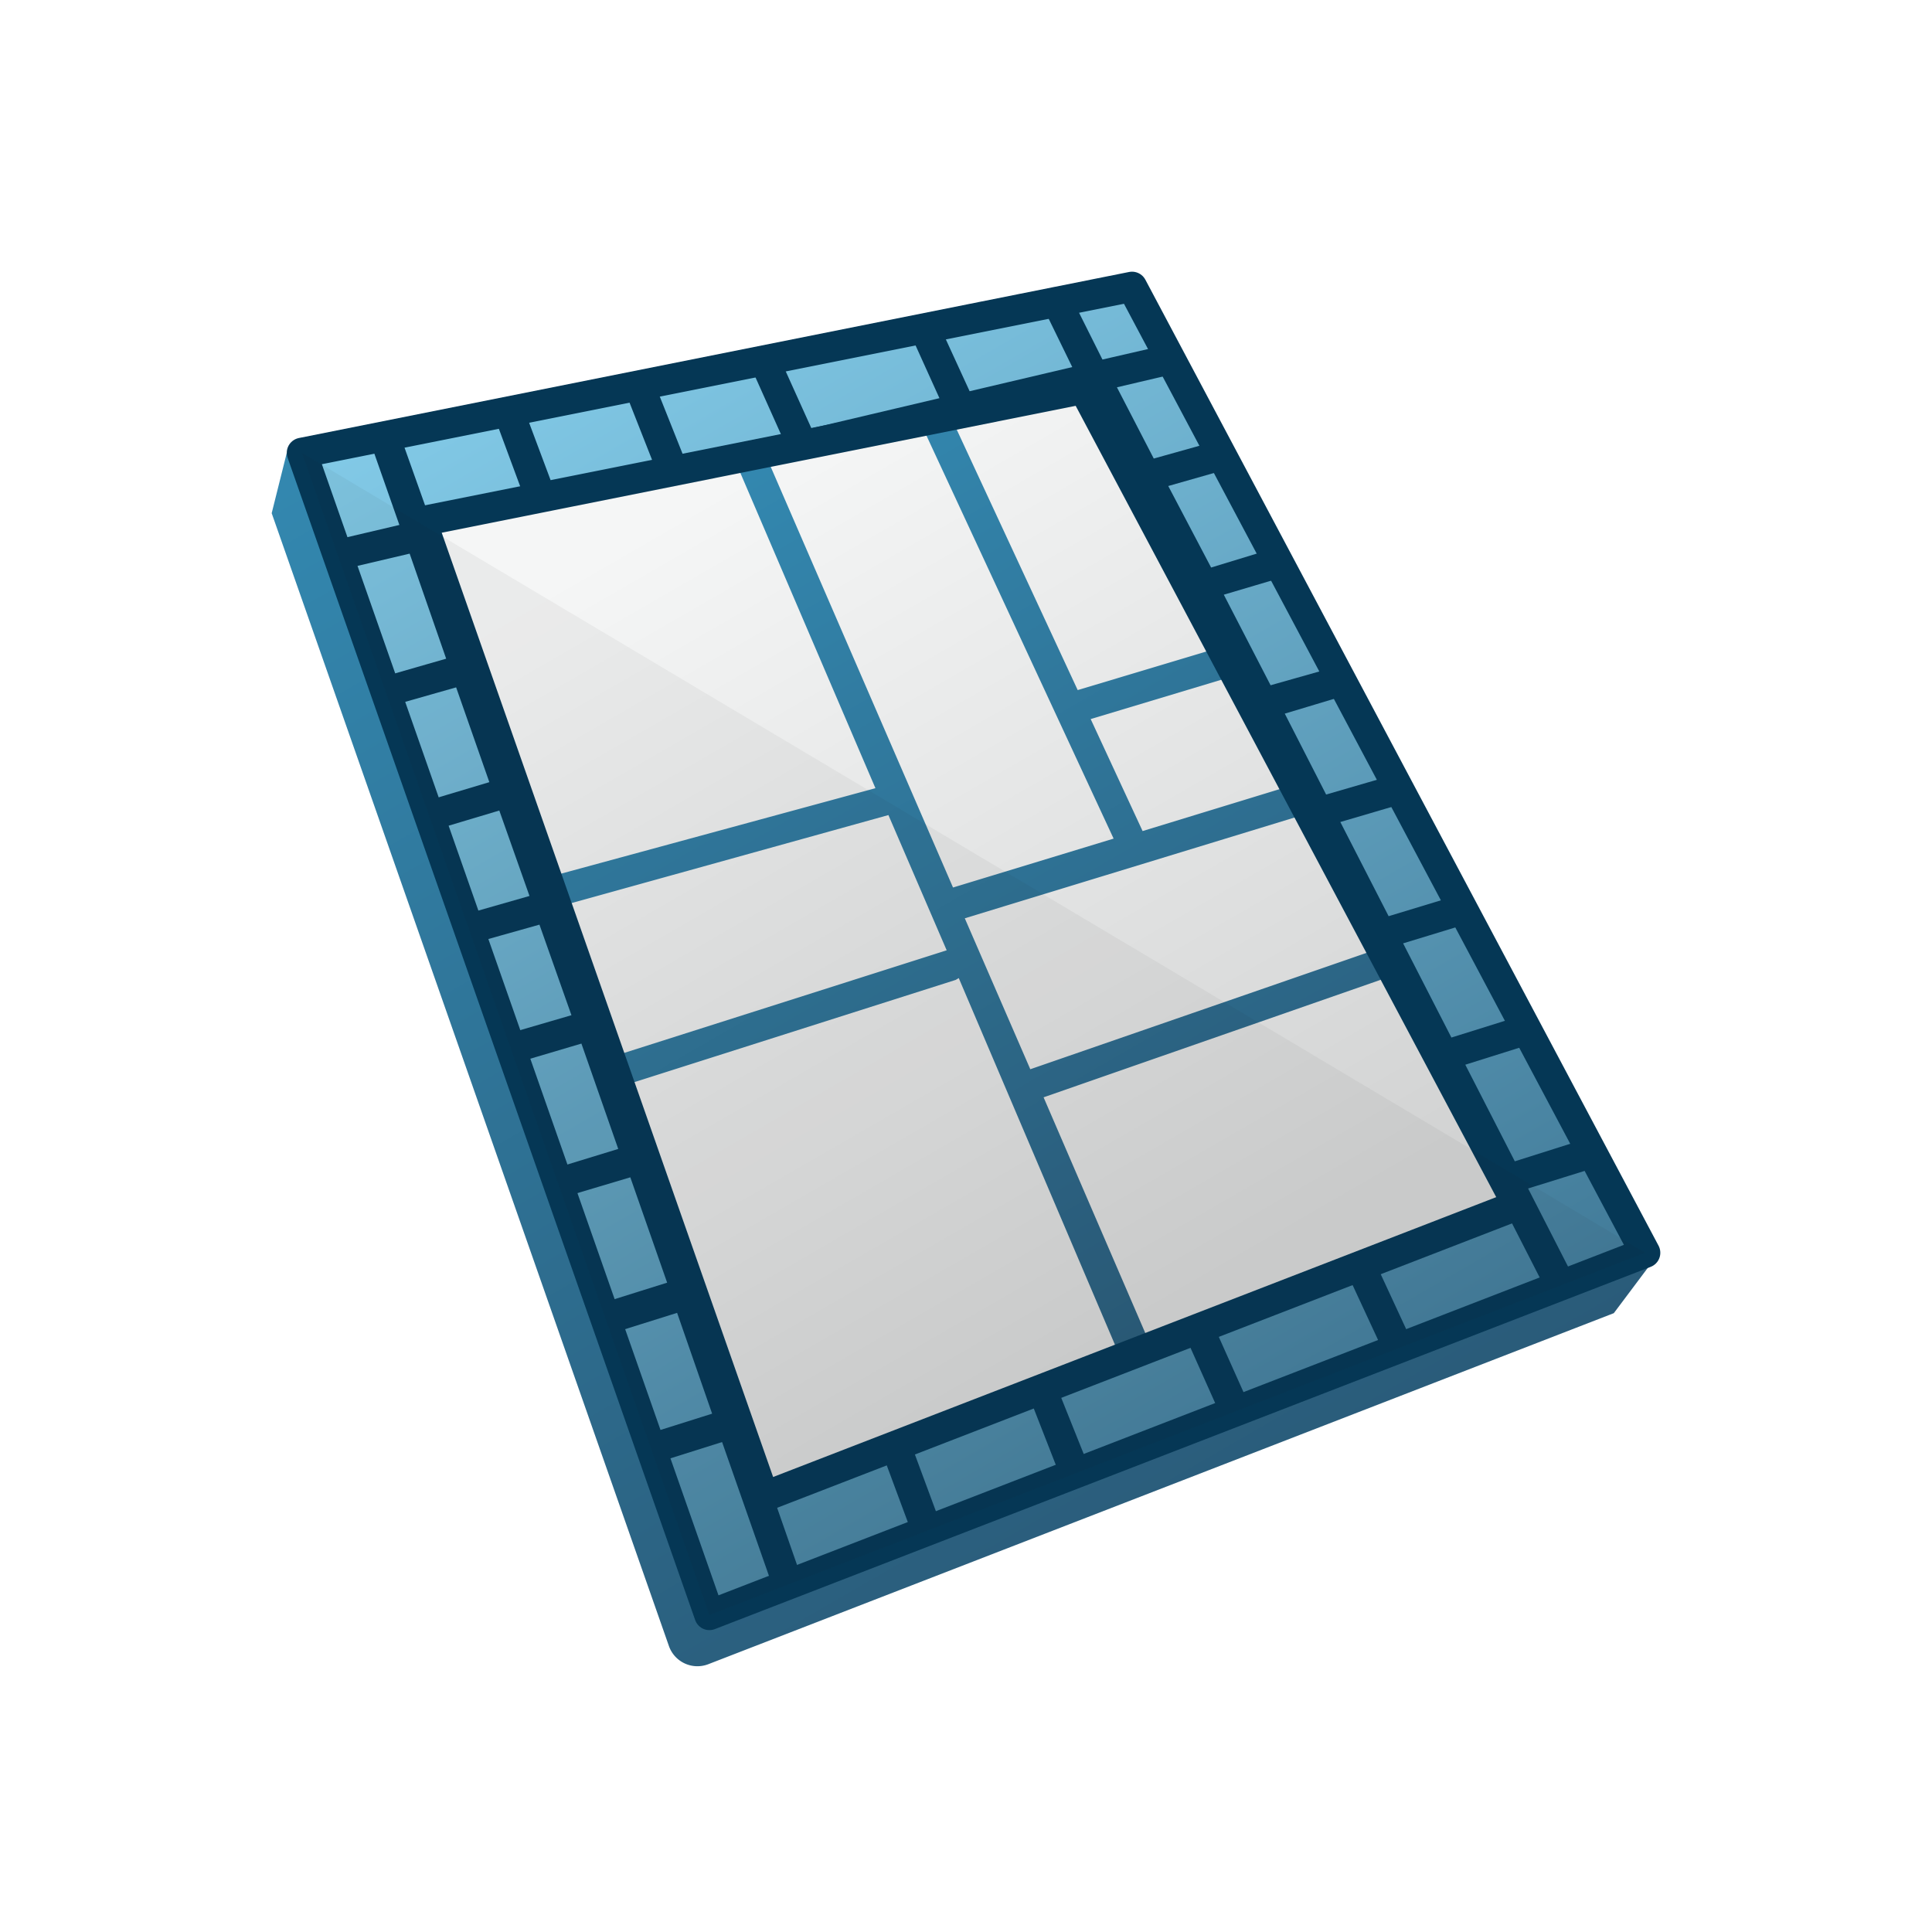 <svg id="Layer_4" data-name="Layer 4" xmlns="http://www.w3.org/2000/svg" xmlns:xlink="http://www.w3.org/1999/xlink" viewBox="0 0 64 64"><defs><linearGradient id="linear-gradient" x1="40.35" y1="51.09" x2="17.01" y2="10.67" gradientUnits="userSpaceOnUse"><stop offset="0" stop-color="#2a5b79"/><stop offset="1" stop-color="#3388b0"/></linearGradient><linearGradient id="linear-gradient-2" x1="44.25" y1="55.32" x2="14.64" y2="4.02" gradientUnits="userSpaceOnUse"><stop offset="0" stop-color="#386f8d"/><stop offset="1" stop-color="#8dd7f4"/></linearGradient><linearGradient id="linear-gradient-3" x1="22.35" y1="16.94" x2="38.06" y2="44.15" gradientUnits="userSpaceOnUse"><stop offset="0" stop-color="#f5f6f6"/><stop offset="0.99" stop-color="#d2d3d3"/></linearGradient><linearGradient id="linear-gradient-4" x1="39.32" y1="44.03" x2="23.14" y2="16" xlink:href="#linear-gradient"/></defs><title>semiconductor</title><path d="M51.48,39.7l-15-28.2L12.26,16.35,9.5,15,9,17,22.16,54.53a1,1,0,0,0,1.3.6l30-11.63,1.5-2Z" fill="url(#linear-gradient)"/><polygon points="37.5 9.5 54.5 41.5 23.5 53.5 10 15 37.5 9.5" stroke="#053755" stroke-linecap="round" stroke-linejoin="round" fill="url(#linear-gradient-2)"/><path d="M50.62,39.37,53,38.63l-.48-.9-2.34.74-1.64-3.2,2.29-.72-.48-.89-2.27.71-1.6-3.12,2.23-.68-.47-.9L46,30.35l-1.6-3.12,2.18-.64-.48-.9-2.17.63-1.37-2.68L44.69,23l-.48-.9-2.12.6-1.55-3,2.06-.61-.48-.9-2,.61L38.7,16.1l2-.57-.48-.9-2,.56L37,12.83l2-.47-.48-.91-2,.46-1-2-1,.2,1,2.05-3.4.8-1-2.18-1,.2,1,2.21-4.24,1-1.06-2.35-1,.2,1.07,2.39-3.22.75-1-2.51-1,.2,1,2.54-3.32.79-1-2.67-1,.2,1,2.7-3.12.73-1-2.81-1,.19,1,2.85-2.3.54.34.95,2.3-.54,1.21,3.48-2.26.65.34.94,2.25-.64,1.1,3.14-2.24.67.33.94,2.24-.67,1,2.83-2.24.64.33.94,2.24-.63,1.06,3-2.23.65.33.95,2.23-.66,1.22,3.49-2.22.68.34.94L20.88,39l1.22,3.49-2.2.69.33,1,2.2-.69,1.16,3.34-2.19.69.33.94,2.19-.69,1.72,4.91.93-.36-1.69-4.85,3.67-1.15,1.7,4.58.93-.36L29.5,46l4-1.25L35.16,49l.93-.36-1.67-4.17,4.33-1.36,1.71,3.83.94-.36L39.71,42.8l4.54-1.43,1.61,3.47.93-.36-1.58-3.41,4.44-1.4,1.58,3.09.94-.36Zm-3.53-4.69L42.86,36,41.37,32.8l4.12-1.25ZM31.46,26.79l1.26,2.83-3.79,1.11-1.16-2.9Zm-4.06.11L26.23,24l3.5-1.05L31,25.86Zm5.74,3.64,1.46,3.28-4,1.2L29.3,31.67Zm1-.28L38.49,29,40,32.18l-4.42,1.34Zm-.41-.93-1.26-2.82,4.34-1.23,1.29,2.77ZM32,25.59,30.7,22.64,35,21.37l1.39,3Zm-1.73-3.87L29,18.85l4.23-1.2,1.3,2.8Zm-1,.29-3.46,1-1.19-3,3.36-1Zm-4.43,1.32-3.44,1-1.14-3.05,3.39-1Zm.38.93,1.16,2.91-3.56,1L21.8,25.3Zm1.53,3.85L28,31l-3.65,1.07-1.1-3ZM28.34,32l1.35,3.36L26,36.45,24.67,33Zm1.72,4.29,1.34,3.37-3.83,1.2-1.28-3.42ZM31,36l4-1.21L36.48,38l-4.12,1.3ZM36,34.44,40.4,33.1l1.5,3.21-4.46,1.4ZM45,30.64l-4.08,1.25-1.48-3.21,4-1.17Zm-2.06-4L39,27.76,37.75,25l3.83-1.08ZM41.11,23l-3.79,1.07-1.39-3L39.57,20Zm-2-3.92L35.5,20.16l-1.29-2.79,3.51-1Zm-3.09-6,1.23,2.4-3.47,1-1.2-2.57Zm-4.43,1,1.22,2.62-4.22,1.19-1.26-2.81Zm-5.25,1.23,1.28,2.86-3.32.94-1.22-3Zm-4.24,1,1.23,3.08L20,20.37l-1.2-3.24ZM14.63,18.1l3.14-.74L19,20.65l-3.17.89Zm1.53,4.39,3.19-.9,1.14,3.06-3.24,1Zm1.42,4.07,3.26-1,1.06,2.87-3.32.94Zm1.33,3.79,3.34-1,1.11,3-3.4,1Zm1.38,4,3.42-1L25,36.74,21.51,37.8Zm1.55,4.43,3.5-1.07,1.27,3.43-3.56,1.12Zm2.71,7.77-1.17-3.34L27,42.05l1.24,3.32Zm4.6-1.45-1.23-3.32,3.86-1.21,1.31,3.29Zm4.9-1.54-1.32-3.29,4.16-1.31,1.45,3.25Zm5.25-1.65-1.45-3.25,4.47-1.41,1.5,3.24Zm5.48-1.72-1.5-3.24,4.27-1.34,1.64,3.19Z" fill="#053755"/><polygon points="13.97 17.27 35.9 12.88 50.27 39.92 25.31 49.58 13.97 17.27" fill="url(#linear-gradient-3)"/><path d="M46,31.84a.49.49,0,0,0-.63-.31L34.13,35.42l-2.17-5L43.15,27a.5.5,0,1,0-.3-1l-5,1.53-1.72-3.71,4.52-1.36a.5.5,0,1,0-.28-1l-4.67,1.4-4.24-9.13a.5.5,0,0,0-.9.42l6.33,13.63-5.32,1.62L25.46,15.3a.5.5,0,0,0-.92.4L29,26.11,18.37,29a.5.5,0,0,0,.13,1l.13,0L29.43,27l1.93,4.48h0l-11,3.5a.51.51,0,0,0-.33.63.51.51,0,0,0,.48.35l.15,0,11-3.5.1-.06L37,44.7a.5.5,0,0,0,.46.3.48.48,0,0,0,.2,0A.5.5,0,0,0,38,44.3l-3.43-7.95,11.13-3.88A.5.5,0,0,0,46,31.84Z" fill="url(#linear-gradient-4)"/><polygon points="13.97 17.27 35.9 12.88 50.27 39.92 25.31 49.58 13.97 17.27" fill="none" stroke="#053755" stroke-linecap="round" stroke-linejoin="round"/><polygon points="10 15 54.5 41.5 23.5 53.5 10 15" fill="#161616" opacity="0.05"/></svg>